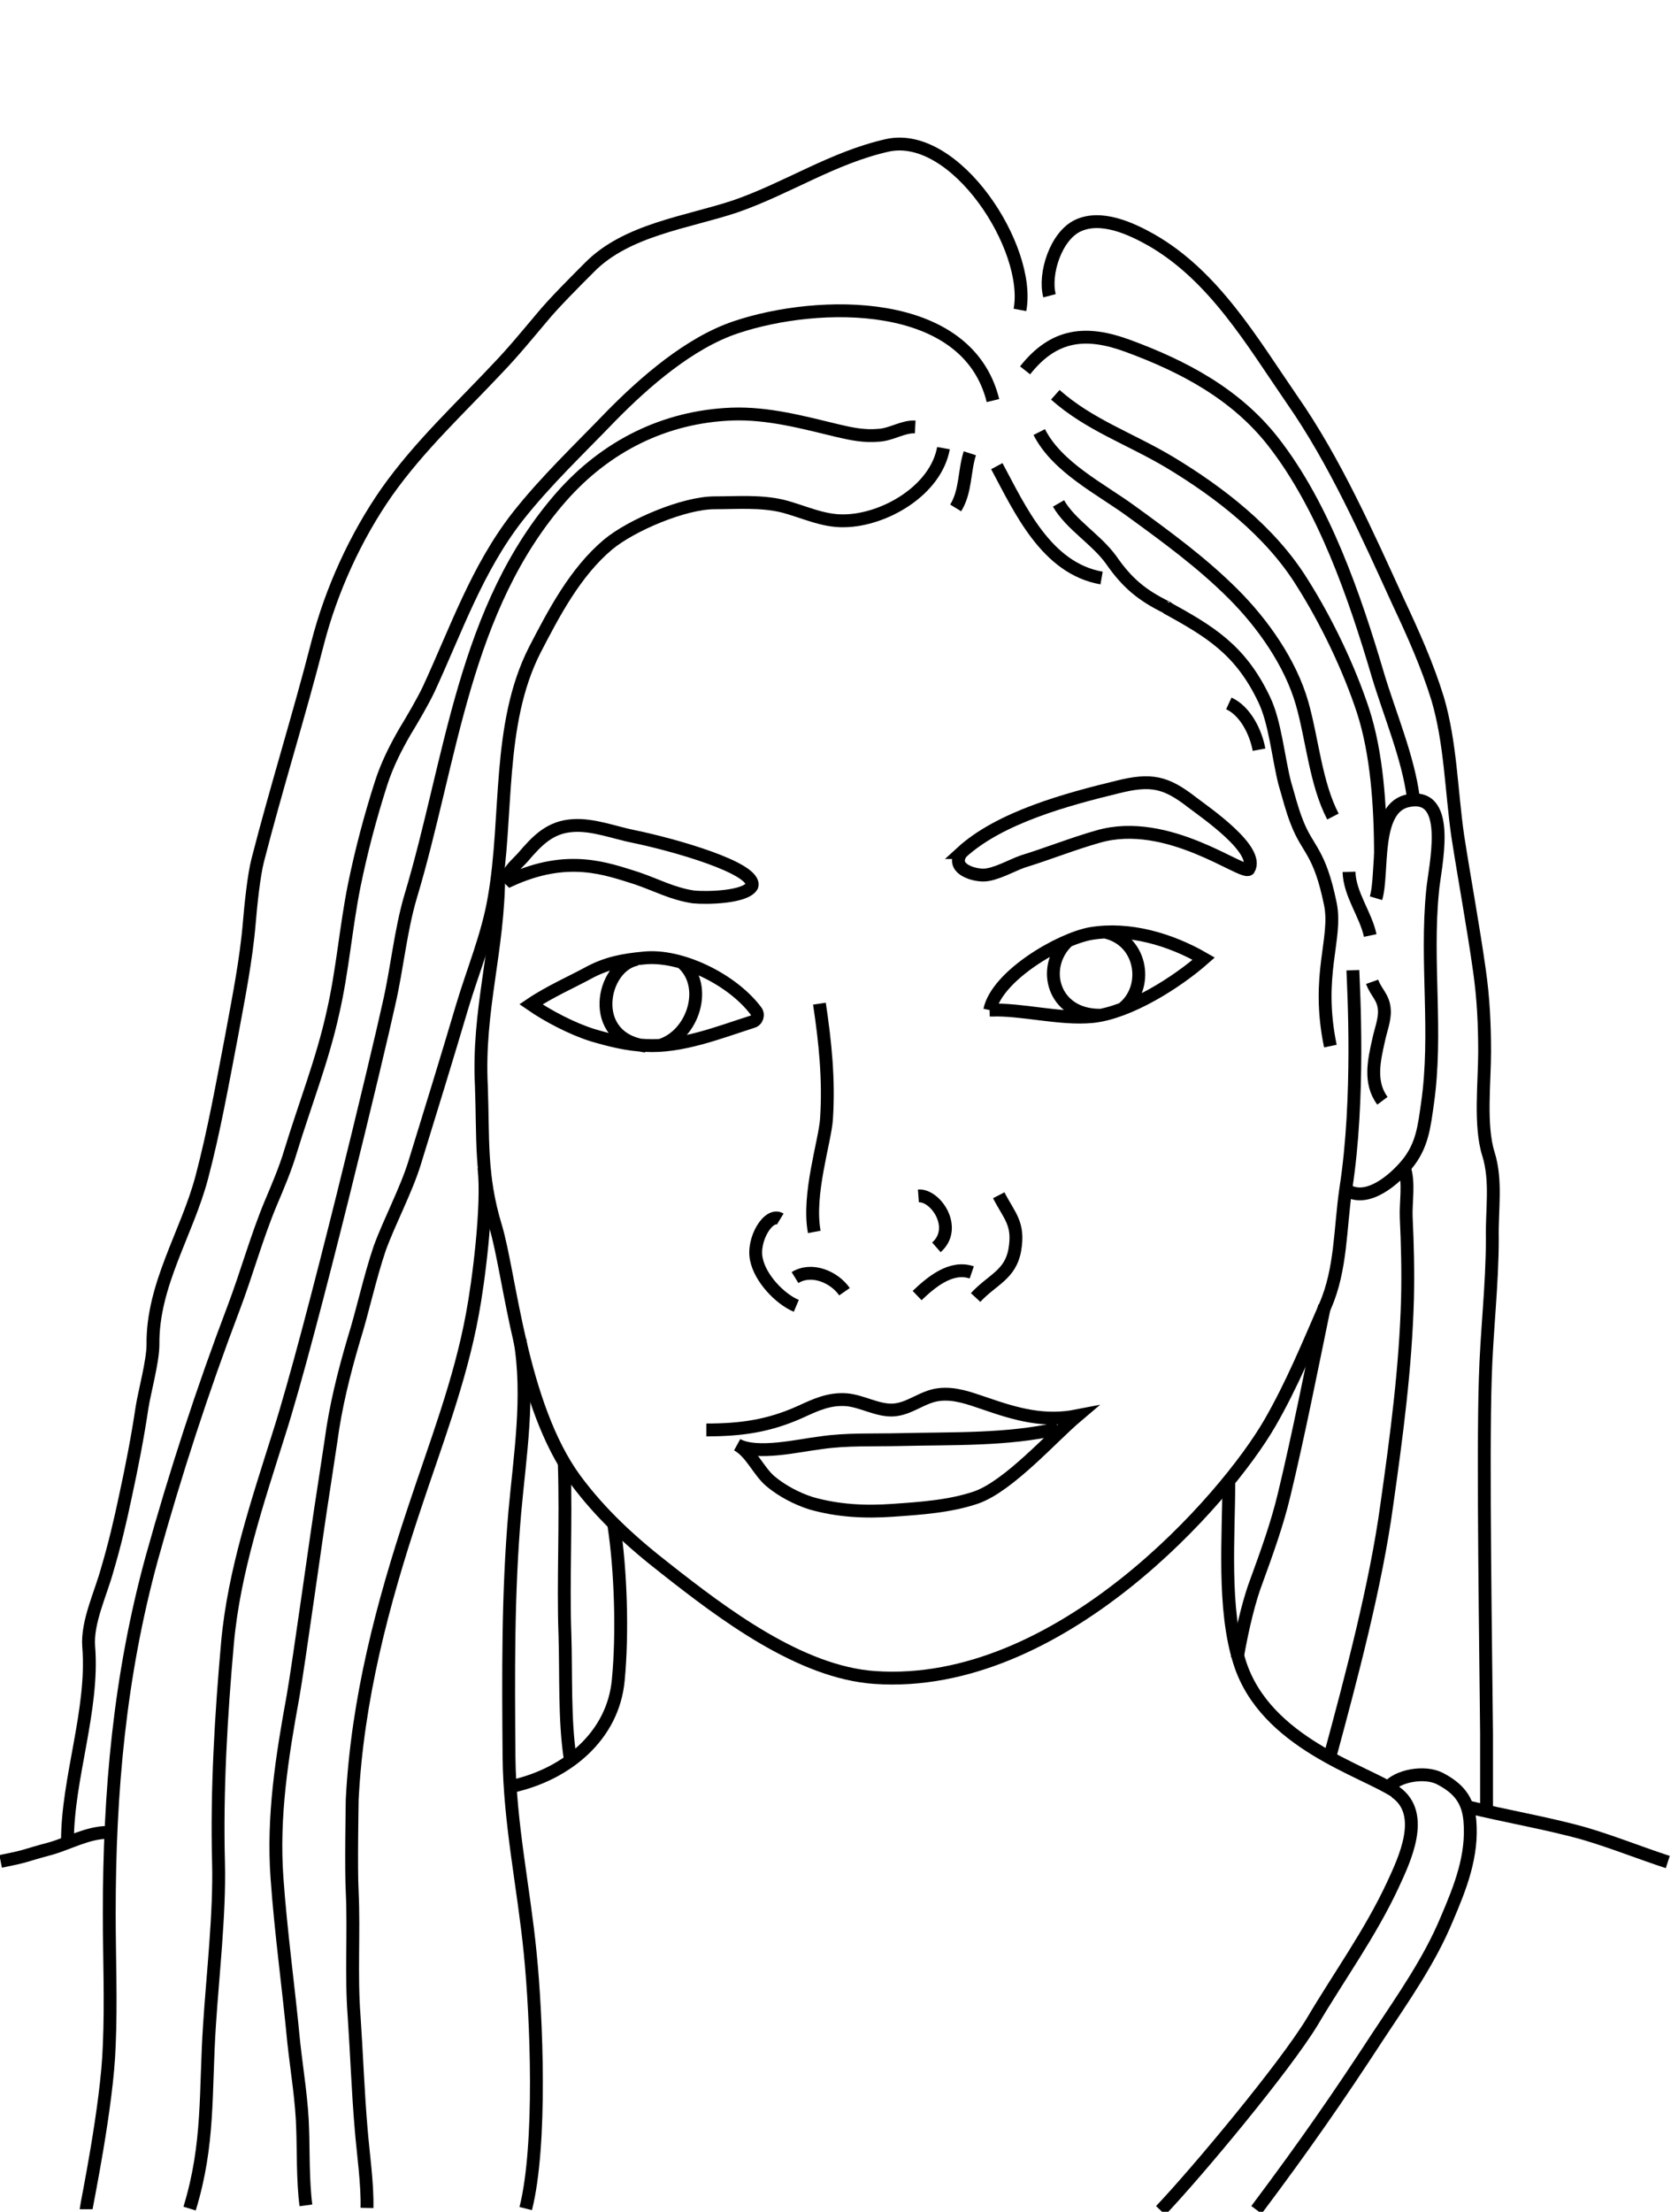<svg xmlns="http://www.w3.org/2000/svg" viewBox="0 0 260 344"><style>.st0{opacity:0}.st1{fill:none;stroke:#000;stroke-width:2;stroke-miterlimit:10}</style><path class="st0" d="M0 0h260v344H0z" id="bg"/><g id="Layer_2"><path class="st1" d="M150.9 70.5c-.9 2.8-.6 5.9-2.2 8.5m6.4-6.5c3.6 6.7 7.7 15.9 16.3 17.4m19.8 19.5c2.6 1.2 4.2 4.5 4.7 7.2"/><path class="st1" d="M164.7 78.3c1.9 3.3 5.9 5.6 8.2 8.8 2.5 3.6 4.8 5.5 8.7 7.4.4.3.4.3-.1 0 6.7 3.7 11.5 6.5 15.2 14.3 1.7 3.5 2.2 9.1 3.2 13 .6 2 1.1 4.1 1.9 6.1 1.7 4.4 3.5 4.4 5.2 12.7 1.1 5.4-2.3 11 0 22.1m2.9-27.1c.1 3.5 2.6 6.6 3.3 9.9"/><path class="st1" d="M77.6 135.8c0 12-3.3 21.2-2.7 33.1.3 8.1-.2 13.9 2.2 21.8 2.3 7.6 3.9 27.8 12.4 39.4 4 5.4 8.7 9.7 14.1 13.9 8.9 7 20.9 16.1 32.5 16.9 28.7 2 54.7-27.8 61.5-39.6 3.4-5.9 5.9-12 8.6-18.2 2.5-5.7 2.3-12.1 3.2-18.2 2.2-14.1 1.2-31.2 1.1-34m-60.9-18.3c6-5.5 16.5-8.3 24.3-10.2 5.2-1.3 7.5-.8 11.6 2.4 2.1 1.6 10.6 7.4 8.8 10.4-1 .9-12.6-8.2-23.4-5.1-3.9 1.1-7.9 2.7-11.8 3.9-1.7.6-4.3 2.1-6.1 2.1-1.8 0-5.1-1.1-3.4-3.5z"/><path class="st1" d="M81.3 133.4c2.3-2.7 4.3-4.8 7.9-5 3.1-.2 6.4 1.1 9.4 1.7 5.9 1.2 19.2 4.9 18.4 7.7-1 1.8-7.1 1.9-9.1 1.7-3.3-.5-5.6-1.8-8.8-2.9-4.8-1.5-10.7-3.8-19.7.3-1-.9.9-2.4 1.9-3.5zm72.7 23.7c5-.2 10.9 1.5 16 1 5.7-.6 13.1-5.3 17.3-9-5.2-3-11.6-4.9-17.6-3.9-4.9.9-14.6 6.6-15.7 11.9zm-36.9 1.8c.7-.2 1-1.1.5-1.7-3.7-4.9-11.7-8.8-17.4-8.2-3.3.3-5.9.8-8.8 2.4-2 1.1-6 2.9-8.8 4.8 2.6 1.8 6.4 3.8 9.6 4.8 2.7.8 5.5 1.5 8.3 1.6 5.5.3 11.3-2 16.6-3.7zm49-12.5c-4.2 4-2.3 11.5 5 11.5m1-12.9c5.8 1.4 6.7 8.9 2.4 12m-75.4-7.8c-5.5 1-7.8 12.3 1.4 13.5m5.6-13c4.2 3.6 1.8 11.3-3.4 12.9m24 29c-1.1-5.8 1.7-14.2 1.9-17.6.4-6.1-.2-11.9-1.1-17.9m24.3 45.7c2.6-2.8 5.4-3.5 6.1-7.4.7-4.1-.8-5.2-2.5-8.5m-31.5 17.2c-2.6-1.1-5.6-4.3-6.2-7.2-.7-3.1 1.9-7.4 3.7-6.3m2.3 9.1c2.6-1.6 6.1-.1 7.7 2.2m11.3.6c2.2-2.1 5.3-4.7 8.5-3.6m-5.5-3.9c3.4-3-.1-8.2-2.8-8m-33 36.4c5.4 0 9.7-.6 14.6-2.8 2.4-1.1 4.5-2.1 7.2-1.9 2.4.2 4.8 1.7 7.2 1.6 2.6-.1 4.6-2.1 7.2-2.4 2.5-.3 4.8.6 7.2 1.4 4.9 1.7 9.2 2.9 14.3 1.9-3.9 3.3-10.6 10.9-15.7 12.7-4.1 1.4-8.7 1.7-13 2-4.3.3-8.5.1-12.7-1.1-2.2-.7-4.5-1.9-6.3-3.4-1.9-1.6-3-4.5-5.2-5.7 3.1 1.7 9.6.1 13-.3 4-.6 8.3-.4 12.4-.5 8.2-.2 16.6.1 24.5-1.7m49.5-82.5c1.2-4-.5-14.3 5.2-15.2 6.8-1.2 3.9 10.5 3.6 14.1-1.1 11.1.8 22-.8 33.1-.5 3.5-.8 6.5-3.2 9.4-1.9 2.3-6 5.9-9.2 4.1m-48-118c2.8 5.5 9.5 8.8 14.3 12.3 5.5 4 11 8 15.9 12.9 4.6 4.6 8.9 10.7 10.7 17 1.6 5.6 2.1 12.4 4.8 17.6"/><path class="st1" d="M154.5 62.3c-4-16.2-27.2-15.7-40-11.4-7.2 2.4-14.2 8.5-19.5 13.9-4.9 5.1-10.1 10-14.5 15.6-6.3 8.1-9.5 17.5-13.8 26.8-.9 1.9-2.6 4.8-3.7 6.6-1.5 2.6-2.8 5.2-3.7 8-1.7 5.3-3.1 10.6-4.2 16-1.3 6.5-1.8 13.2-3.3 19.7-1.6 7.3-4.4 14.4-6.6 21.6-.8 2.7-2 5.5-3.1 8.1-2.2 5.3-3.7 10.8-5.7 16.1-4.9 12.9-9.1 25.8-12.8 39.1-5 18.3-6.6 36.3-6.6 55.2 0 6.8.3 13.7 0 20.5-.3 9.4-3.6 25.1-3.6 25.5"/><path class="st1" d="M146.8 69.7c-1.2 6.6-9.2 11.2-15.4 11.3-3.4.1-6.5-1.5-9.7-2.3-3.4-.8-7-.5-10.5-.5-4.8 0-13 3.5-16.6 6.5-5.1 4.3-8.4 10.6-11.4 16.4-5.9 11.6-4.1 25.9-6.3 38.5-1 5.9-3.3 11.3-5 17-2.4 8.1-4.9 16.2-7.4 24.3-1.3 4.2-3.9 9.1-5.4 13.2-1.6 4.7-2.6 9.6-4.1 14.4-1.5 5.1-2.8 10.3-3.5 15.6-.4 2.6-.8 5.2-1.2 7.9-.9 5.6-3.8 26.7-4.7 31.8-1.7 9.3-3.2 18.7-2.5 28.3.6 8.5 1.8 17 2.6 25.5.5 4.6 1.3 9.2 1.4 13.8.1 2.4 0 7.9.5 11.6"/><path class="st1" d="M80.9 208.4c1.5 8.9 0 17.9-.8 26.8-1.1 12.7-1 25.3-.9 38 .1 10.4 2.3 20.4 3.3 30.6 1 10 1.8 29.8-.7 39.7m109.4-113.2c0 8.6-1 19.9 1.7 28.3 4 12.5 19.2 16.7 24.3 20.1"/><path class="st1" d="M95.5 237.1c1.1 7.1 1.4 17 .7 24.2-.8 8.7-8 14.6-16.4 16.5m-4.5-96.2c.7 5.9-.9 18.1-1.8 22.8-1.9 10.4-5.8 20.4-9.1 30.4-4.9 14.7-8.8 29.5-9.6 45.1 0 .5-.2 10.7 0 14.3.3 6.5-.2 12.9.3 19.4.4 5.9.6 11.8 1.1 17.6.3 3.7 1 8.5.9 12.2"/><path class="st1" d="M142.4 66.4c-1.9-.1-3.7 1.2-5.7 1.3-2.2.2-4.2-.2-6.3-.7-5.4-1.3-10.9-2.8-16.5-2.6-10.5.4-19.6 5-26.5 12.8-15.3 17.4-17.1 40.9-23.5 62.2-1.6 5.4-2.1 11.2-3.4 16.8-1.4 6.5-12.1 51.2-17.1 66.8-3.3 10.5-7 21.4-8 32.5-1 11.2-1.7 23-1.4 34.2.2 7.9-.9 17.4-1.4 25.2-.7 10.5 0 18.5-3.1 28.6M164.2 61.4c5.3 4.7 11.6 6.8 17.8 10.5 7.8 4.7 15.7 10.8 20.6 18.7 3.8 6 7.3 13.3 9.5 20 2.1 6.5 2.7 14.5 2.7 22.6m3.7 48.4c.8 2.3.2 5.4.3 7.7.2 4.2.3 8.5.2 12.7-.3 10.8-1.7 21.3-3.2 31.9-1.7 12.6-5.6 27.2-8.9 39.4"/><path class="st1" d="M159.5 57.6c4.5-5.7 9.5-6.2 16-3.8 8.7 3.2 16.8 7.5 22.6 14.9 7.9 10.1 12.7 24.1 16.3 36.3 1.8 6 4.7 12.8 5.5 19m-61.2-75.8c1.8-9.6-10-27.9-20.6-25.6-8.5 1.9-15.6 6.7-23.7 9.5-7.5 2.5-16.9 3.6-22.7 9.5-2.1 2.1-5.6 5.6-7.4 7.8-2.2 2.6-4.4 5.3-6.8 7.8-6 6.4-12.2 12.1-17.3 19.3-4.9 7-8.7 15.4-10.8 23.6-2.9 11.3-6.4 22.4-9.3 33.7-.6 2.3-1.1 7.1-1.3 9.6-.5 6-1.7 11.9-2.8 17.9-1.4 7.3-2.7 14.6-4.6 21.8-2.3 8.7-7.7 16.7-7.6 26 0 2.6-1.3 7.3-1.7 9.8-.7 4.7-1.6 9.3-2.6 13.9-.8 3.8-1.7 7.6-2.8 11.3-1 3.7-3.2 8.2-2.9 12 .8 9.8-3.3 20.5-3.3 30.2"/><path class="st1" d="M163.3 46c-.9-3.4 1-9.3 4.4-10.9 3.6-1.7 8.2.4 11.4 2.2 9.8 5.6 15.7 15.8 21.9 24.8 6.7 9.6 11.7 20.9 16.6 31.6 2.3 4.9 4.5 9.8 6.1 15 2 6.8 2.1 14.1 3.1 21.2 1.1 7.1 2.4 14 3.4 21.1.6 4.2.8 8.3.8 12.6 0 4.7-.8 11.5.6 15.9 1.3 4.2.5 8.7.6 13.1 0 7.3-.9 14.6-1.1 21.9-.4 12.2.1 43.6.2 55.1v11.5M16.7 285c-3 0-6 1.7-8.8 2.5-4.5 1.2-3.3 1.1-7.8 2m217-10.8c4.9 3.4 1.4 10.6-.4 14.5-3.5 7.5-8.3 14.1-12.5 21.2-4.3 7.1-17.9 23.4-23.6 29.4"/><path class="st1" d="M213.5 152.7c.6 1.7 1.8 2.4 1.9 4.4.1 1.5-.6 3.2-.9 4.7-.7 3.1-1.5 6.6.6 9.4M216 278c1.4-1.8 5.6-2.6 8-1.4 2.9 1.5 4.4 3.3 4.7 6.5.5 5.5-1.5 10.5-3.6 15.4-2.7 6.5-6.8 12.3-10.7 18.2-6.2 9.5-11.4 17-18.9 27M87.8 227.6c.3 9.6-.2 18.3.1 26.6.2 6.3-.1 13.1.8 19.2m117.4-70.3c-1.9 9.2-4.1 20.3-6.3 29.4-1.1 4.6-2.7 9-4.3 13.4-1 2.6-2.1 6.8-3 12"/><path class="st1" d="M228.3 281c5.6 1.4 12.7 2.6 18.3 4.2 4.4 1.3 8.6 3 12.9 4.4"/></g></svg>